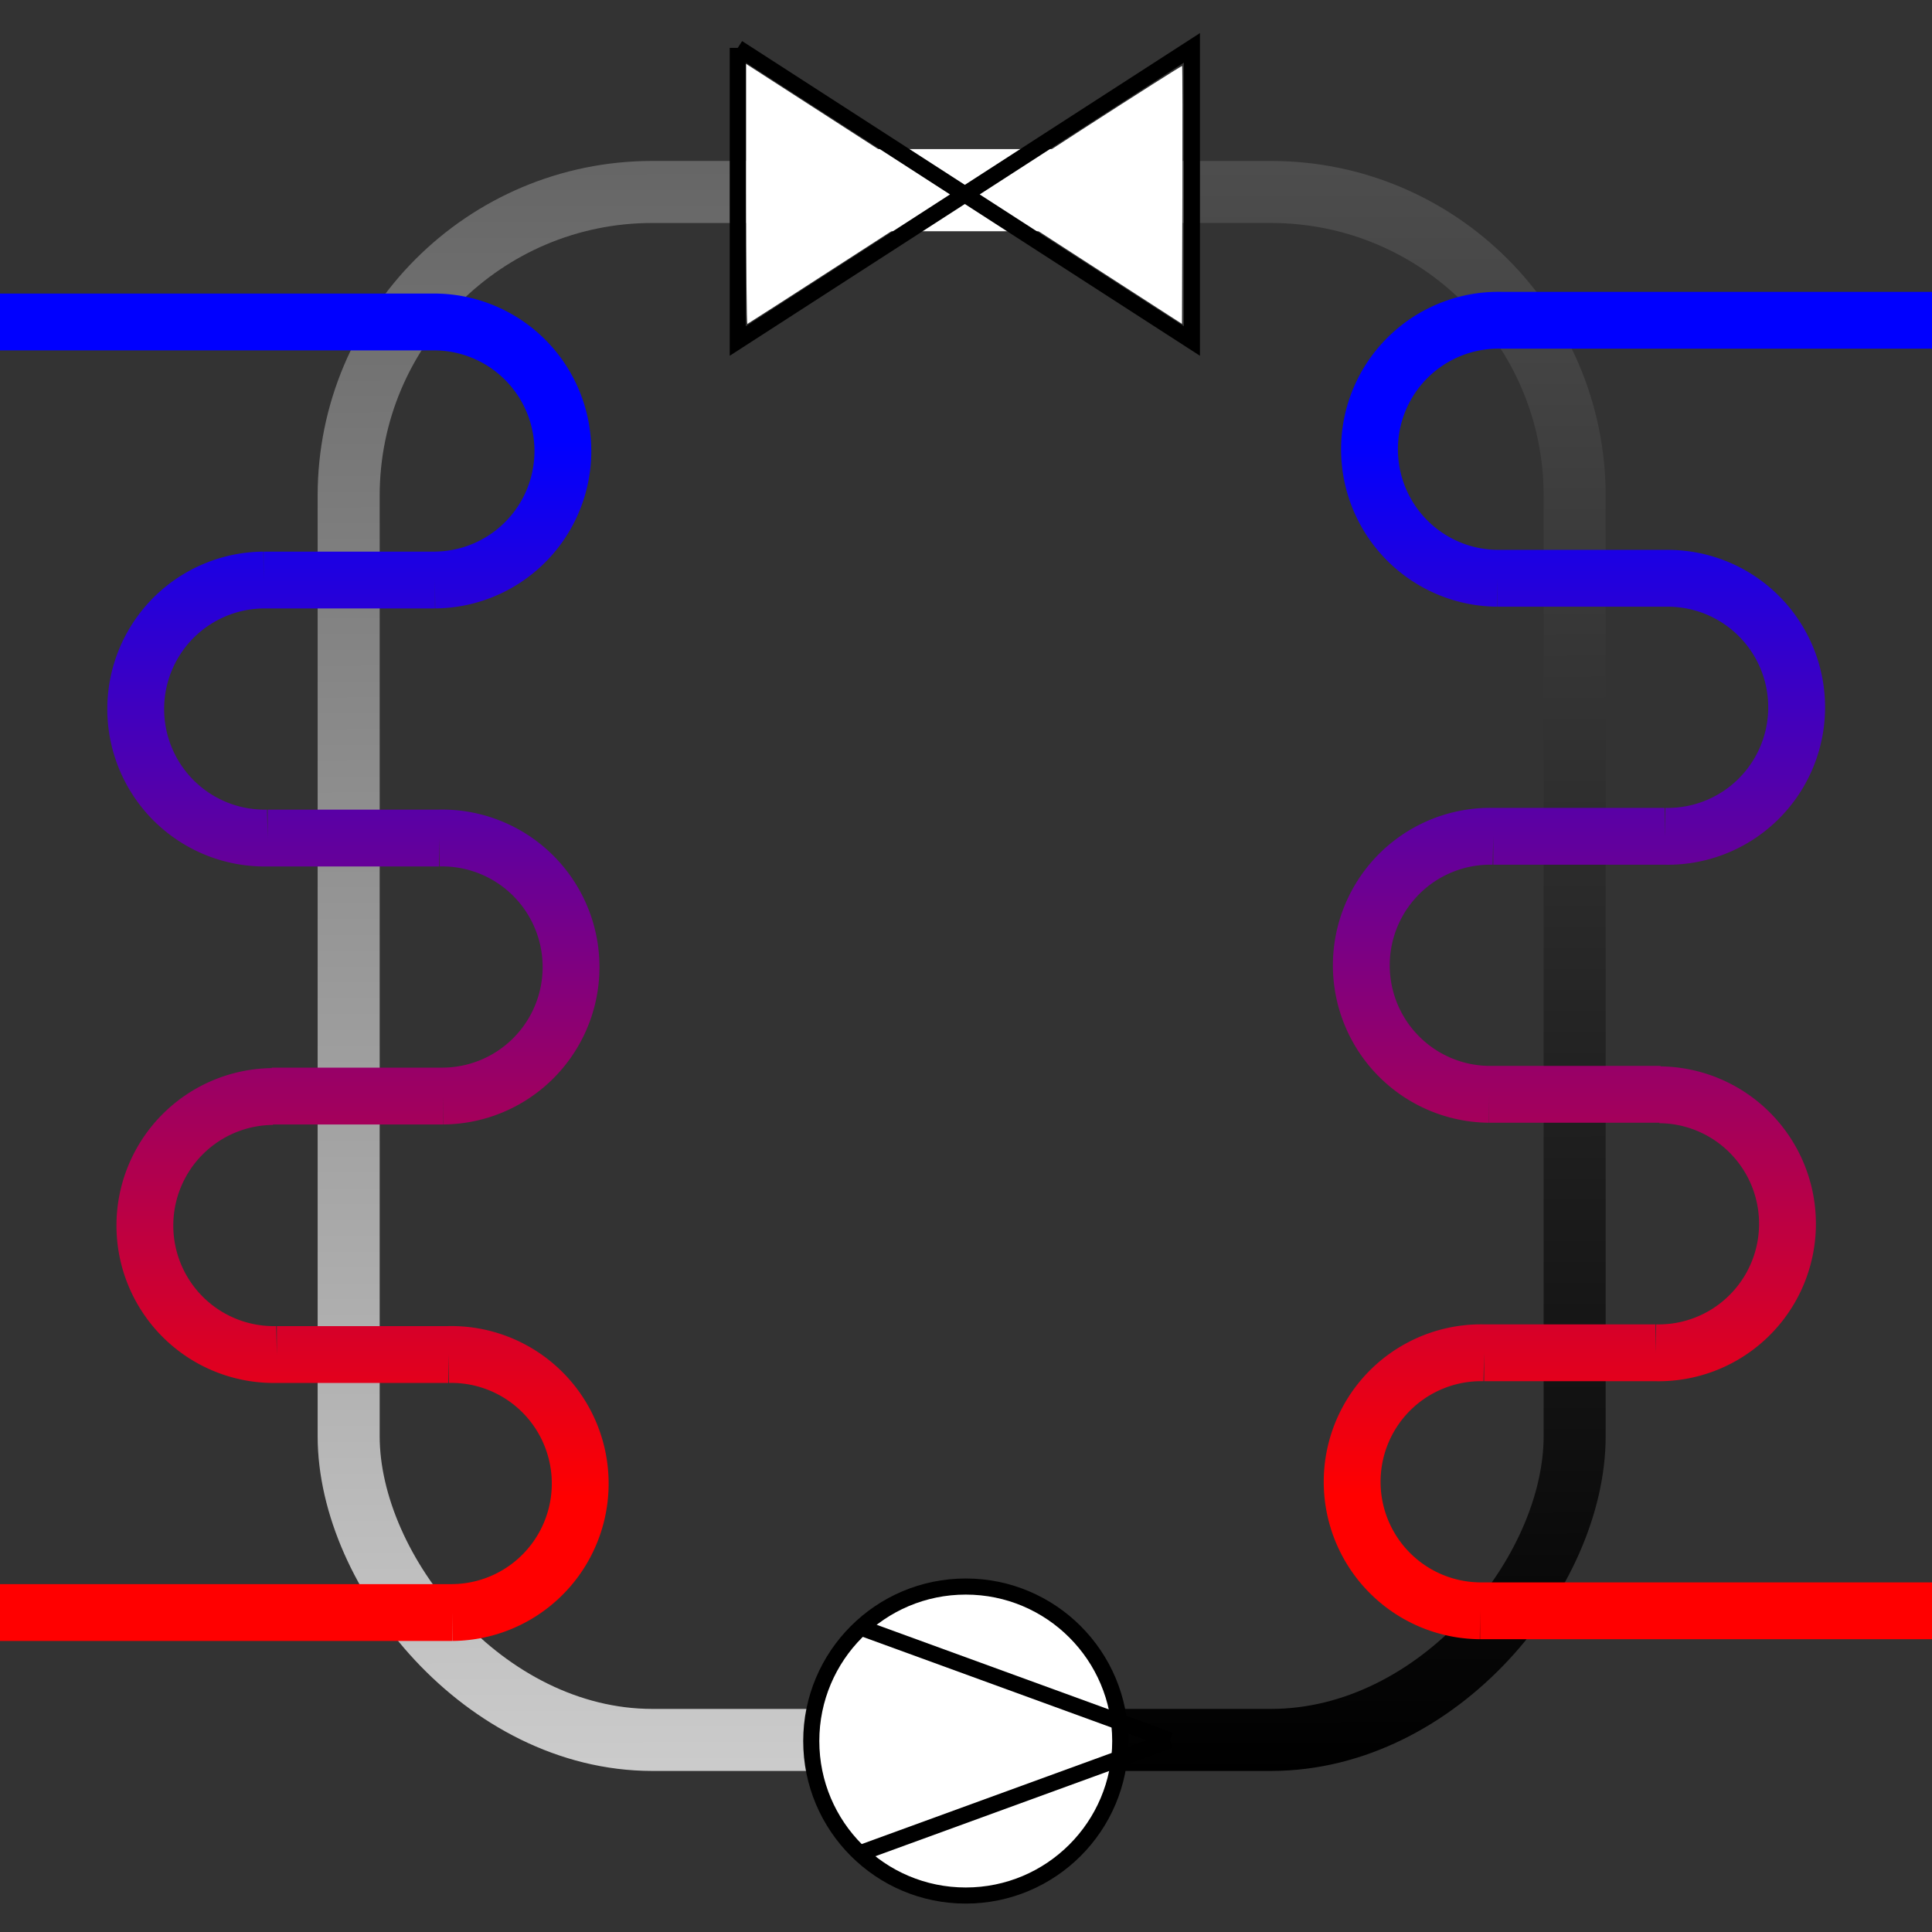 <?xml version="1.0" encoding="UTF-8" standalone="no"?>
<svg
   xmlns:dc="http://purl.org/dc/elements/1.1/"
   xmlns:cc="http://creativecommons.org/ns#"
   xmlns:rdf="http://www.w3.org/1999/02/22-rdf-syntax-ns#"
   xmlns:svg="http://www.w3.org/2000/svg"
   xmlns="http://www.w3.org/2000/svg"
   xmlns:xlink="http://www.w3.org/1999/xlink"
   xmlns:sodipodi="http://sodipodi.sourceforge.net/DTD/sodipodi-0.dtd"
   xmlns:inkscape="http://www.inkscape.org/namespaces/inkscape"
   inkscape:export-ydpi="96"
   inkscape:export-xdpi="96"
   inkscape:export-filename="C:\Daten\GIT\pytrnsys_gui\trnsysGUI\images\HP.png"
   sodipodi:docname="HP.svg"
   inkscape:version="1.0 (4035a4fb49, 2020-05-01)"
   id="svg103"
   version="1.1"
   viewBox="0 0 120 120"
   height="120mm"
   width="120mm">
  <rect x="0" y="0" width="120" height="120" fill="#333333" stroke="none"/>
  <defs
     id="defs97">
    <linearGradient
       id="linearGradient1046"
       inkscape:collect="always">
      <stop
         id="stop1042"
         offset="0"
         style="stop-color:#0000ff;stop-opacity:1" />
      <stop
         id="stop1044"
         offset="1"
         style="stop-color:#ff0000;stop-opacity:1" />
    </linearGradient>
    <linearGradient
       id="linearGradient858"
       inkscape:collect="always">
      <stop
         id="stop854"
         offset="0"
         style="stop-color:#cccccc;stop-opacity:1" />
      <stop
         id="stop856"
         offset="1"
         style="stop-color:#666666;stop-opacity:1" />
    </linearGradient>
    <linearGradient
       id="linearGradient850"
       inkscape:collect="always">
      <stop
         id="stop846"
         offset="0"
         style="stop-color:#000000;stop-opacity:1" />
      <stop
         id="stop848"
         offset="1"
         style="stop-color:#4d4d4d;stop-opacity:1" />
    </linearGradient>
    <clipPath
       id="clipPath840"
       clipPathUnits="userSpaceOnUse">
      <rect
         y="73.804"
         x="34.494"
         height="120"
         width="60"
         id="rect842"
         style="fill:#ffff00;fill-rule:evenodd;stroke:none;stroke-width:0.293" />
    </clipPath>
    <linearGradient
       gradientUnits="userSpaceOnUse"
       y2="84.097"
       x2="94.494"
       y1="184.071"
       x1="94.289"
       id="linearGradient852"
       xlink:href="#linearGradient850"
       inkscape:collect="always" />
    <linearGradient
       gradientUnits="userSpaceOnUse"
       y2="84.097"
       x2="94.683"
       y1="184.449"
       x1="94.856"
       id="linearGradient860"
       xlink:href="#linearGradient858"
       inkscape:collect="always" />
    <linearGradient
       gradientUnits="userSpaceOnUse"
       y2="166.657"
       x2="118.623"
       y1="101.079"
       x1="118.983"
       id="linearGradient1048"
       xlink:href="#linearGradient1046"
       inkscape:collect="always" />
    <linearGradient
       gradientTransform="matrix(-1,0,0,1,189.011,0.108)"
       y2="166.657"
       x2="118.623"
       y1="101.079"
       x1="118.983"
       gradientUnits="userSpaceOnUse"
       id="linearGradient1054"
       xlink:href="#linearGradient1046"
       inkscape:collect="always" />
  </defs>
  <sodipodi:namedview
     inkscape:window-maximized="1"
     inkscape:window-y="580"
     inkscape:window-x="1912"
     inkscape:window-height="1017"
     inkscape:window-width="1920"
     fit-margin-bottom="0"
     fit-margin-right="0"
     fit-margin-left="0"
     fit-margin-top="0"
     showgrid="false"
     inkscape:document-rotation="0"
     inkscape:current-layer="layer1"
     inkscape:document-units="mm"
     inkscape:cy="252.58942"
     inkscape:cx="149.0847"
     inkscape:zoom="1.4"
     inkscape:pageshadow="2"
     inkscape:pageopacity="0.0"
     borderopacity="1.0"
     bordercolor="#666666"
     pagecolor="#ffffff"
     id="base" />
  <g
     transform="translate(-34.494,-73.804)"
     id="layer1"
     inkscape:groupmode="layer"
     inkscape:label="Ebene 1">
    <rect
       clip-path="url(#clipPath840)"
       ry="18.866"
       y="85.727"
       x="56.15"
       height="96.147"
       width="76.147"
       id="rect836"
       style="fill:none;stroke:url(#linearGradient860);stroke-width:3.853;stroke-linecap:round;stroke-linejoin:miter;stroke-miterlimit:4;stroke-dasharray:none" />
    <rect
       transform="matrix(-1,0,0,1,188.448,0)"
       style="fill:none;stroke:url(#linearGradient852);stroke-width:3.853;stroke-linecap:round;stroke-linejoin:miter;stroke-miterlimit:4;stroke-dasharray:none"
       id="rect844"
       width="76.147"
       height="96.147"
       x="56.15"
       y="85.727"
       ry="18.866"
       clip-path="url(#clipPath840)" />
    <path
       d="m 126.422,173.854 h 28.108 M 127.611,93.696 h 26.906 m -27.018,16.026 a 8.004,8.014 0 0 1 -6.923,-4.098 8.004,8.014 0 0 1 0.128,-8.051 8.004,8.014 0 0 1 7.049,-3.876 m -0.254,16.026 h 10.645 m 0,0 a 8.004,8.014 0 0 1 6.923,4.098 8.004,8.014 0 0 1 -0.128,8.051 8.004,8.014 0 0 1 -7.049,3.876 m -10.899,16.026 a 8.004,8.014 0 0 1 -6.923,-4.098 8.004,8.014 0 0 1 0.128,-8.051 8.004,8.014 0 0 1 7.049,-3.876 m 10.33,16.054 a 8.004,8.014 0 0 1 6.923,4.098 8.004,8.014 0 0 1 -0.128,8.051 8.004,8.014 0 0 1 -7.049,3.876 m -10.899,16.026 a 8.004,8.014 0 0 1 -6.923,-4.098 8.004,8.014 0 0 1 0.128,-8.051 8.004,8.014 0 0 1 7.049,-3.876 m 0,0 h 10.645 m -10.33,-16.054 h 10.645 m -10.391,-16.026 h 10.645"
       style="fill:none;stroke:url(#linearGradient1048);stroke-width:3.53;stroke-linecap:butt;stroke-linejoin:miter;stroke-miterlimit:4;stroke-dasharray:none;stroke-opacity:1"
       id="path914" />
    <path
       id="path1050"
       style="fill:none;stroke:url(#linearGradient1054);stroke-width:3.53;stroke-linecap:butt;stroke-linejoin:miter;stroke-miterlimit:4;stroke-dasharray:none;stroke-opacity:1"
       d="m 62.589,173.961 h -28.108 m 26.919,-80.158 h -26.906 m 27.018,16.026 a 8.004,8.014 0 0 0 6.923,-4.098 8.004,8.014 0 0 0 -0.128,-8.051 8.004,8.014 0 0 0 -7.049,-3.876 m 0.254,16.026 h -10.645 m 0,0 a 8.004,8.014 0 0 0 -6.923,4.098 8.004,8.014 0 0 0 0.128,8.051 8.004,8.014 0 0 0 7.049,3.876 m 10.899,16.026 a 8.004,8.014 0 0 0 6.923,-4.098 8.004,8.014 0 0 0 -0.128,-8.051 8.004,8.014 0 0 0 -7.049,-3.876 m -10.33,16.054 a 8.004,8.014 0 0 0 -6.923,4.098 8.004,8.014 0 0 0 0.128,8.051 8.004,8.014 0 0 0 7.049,3.876 m 10.899,16.026 a 8.004,8.014 0 0 0 6.923,-4.098 8.004,8.014 0 0 0 -0.128,-8.051 8.004,8.014 0 0 0 -7.049,-3.876 m 0,0 h -10.645 m 10.33,-16.054 h -10.645 m 10.391,-16.026 h -10.645" />
    <circle
       r="9.596"
       cy="181.943"
       cx="94.479"
       id="path1056"
       style="fill:#ffffff;stroke:#000000;stroke-width:1;stroke-linecap:round;stroke-linejoin:miter;stroke-miterlimit:4;stroke-dasharray:none;stroke-opacity:1" />
    <path
       id="path1058"
       d="M 107.16,181.895 87.978,174.902"
       style="fill:none;stroke:#000000;stroke-width:1;stroke-linecap:butt;stroke-linejoin:miter;stroke-miterlimit:4;stroke-dasharray:none;stroke-opacity:1" />
    <path
       style="fill:none;stroke:#000000;stroke-width:1;stroke-linecap:butt;stroke-linejoin:miter;stroke-miterlimit:4;stroke-dasharray:none;stroke-opacity:1"
       d="m 107.16,181.895 -19.182,6.993"
       id="path1060" />
    <rect
       y="83.064"
       x="88.261"
       height="5.103"
       width="12.662"
       id="rect1072"
       style="fill:#ffffff;stroke:none;stroke-width:1;stroke-linecap:round;stroke-linejoin:miter;stroke-miterlimit:4;stroke-dasharray:none;stroke-opacity:1" />
    <path
       id="path1066"
       d="M 80.318,76.776 108.526,94.984 V 76.776 L 80.318,94.984 V 76.776"
       style="fill:none;stroke:#000000;stroke-width:1;stroke-linecap:butt;stroke-linejoin:miter;stroke-miterlimit:4;stroke-dasharray:none;stroke-opacity:1" />
    <path
       id="path1068"
       d="m 101.768,89.956 c -3.378,-2.18 -6.173,-3.994 -6.21,-4.031 -0.037,-0.037 2.719,-1.866 6.126,-4.065 3.407,-2.199 6.212,-3.98 6.234,-3.959 0.022,0.022 0.029,3.635 0.016,8.03 l -0.024,7.99 z"
       style="fill:#ffffff;stroke:none;stroke-width:0.357;stroke-linecap:round;stroke-linejoin:miter;stroke-miterlimit:4;stroke-dasharray:none;stroke-opacity:1" />
    <path
       id="path1070"
       d="M 80.837,85.866 V 77.776 l 0.496,0.318 c 0.273,0.175 2.856,1.842 5.741,3.705 2.884,1.863 5.489,3.542 5.788,3.731 l 0.544,0.344 -6.207,4.009 c -3.414,2.205 -6.242,4.023 -6.284,4.041 -0.043,0.017 -0.077,-3.609 -0.077,-8.058 z"
       style="fill:#ffffff;stroke:none;stroke-width:0.357;stroke-linecap:round;stroke-linejoin:miter;stroke-miterlimit:4;stroke-dasharray:none;stroke-opacity:1" />
  </g>
</svg>
